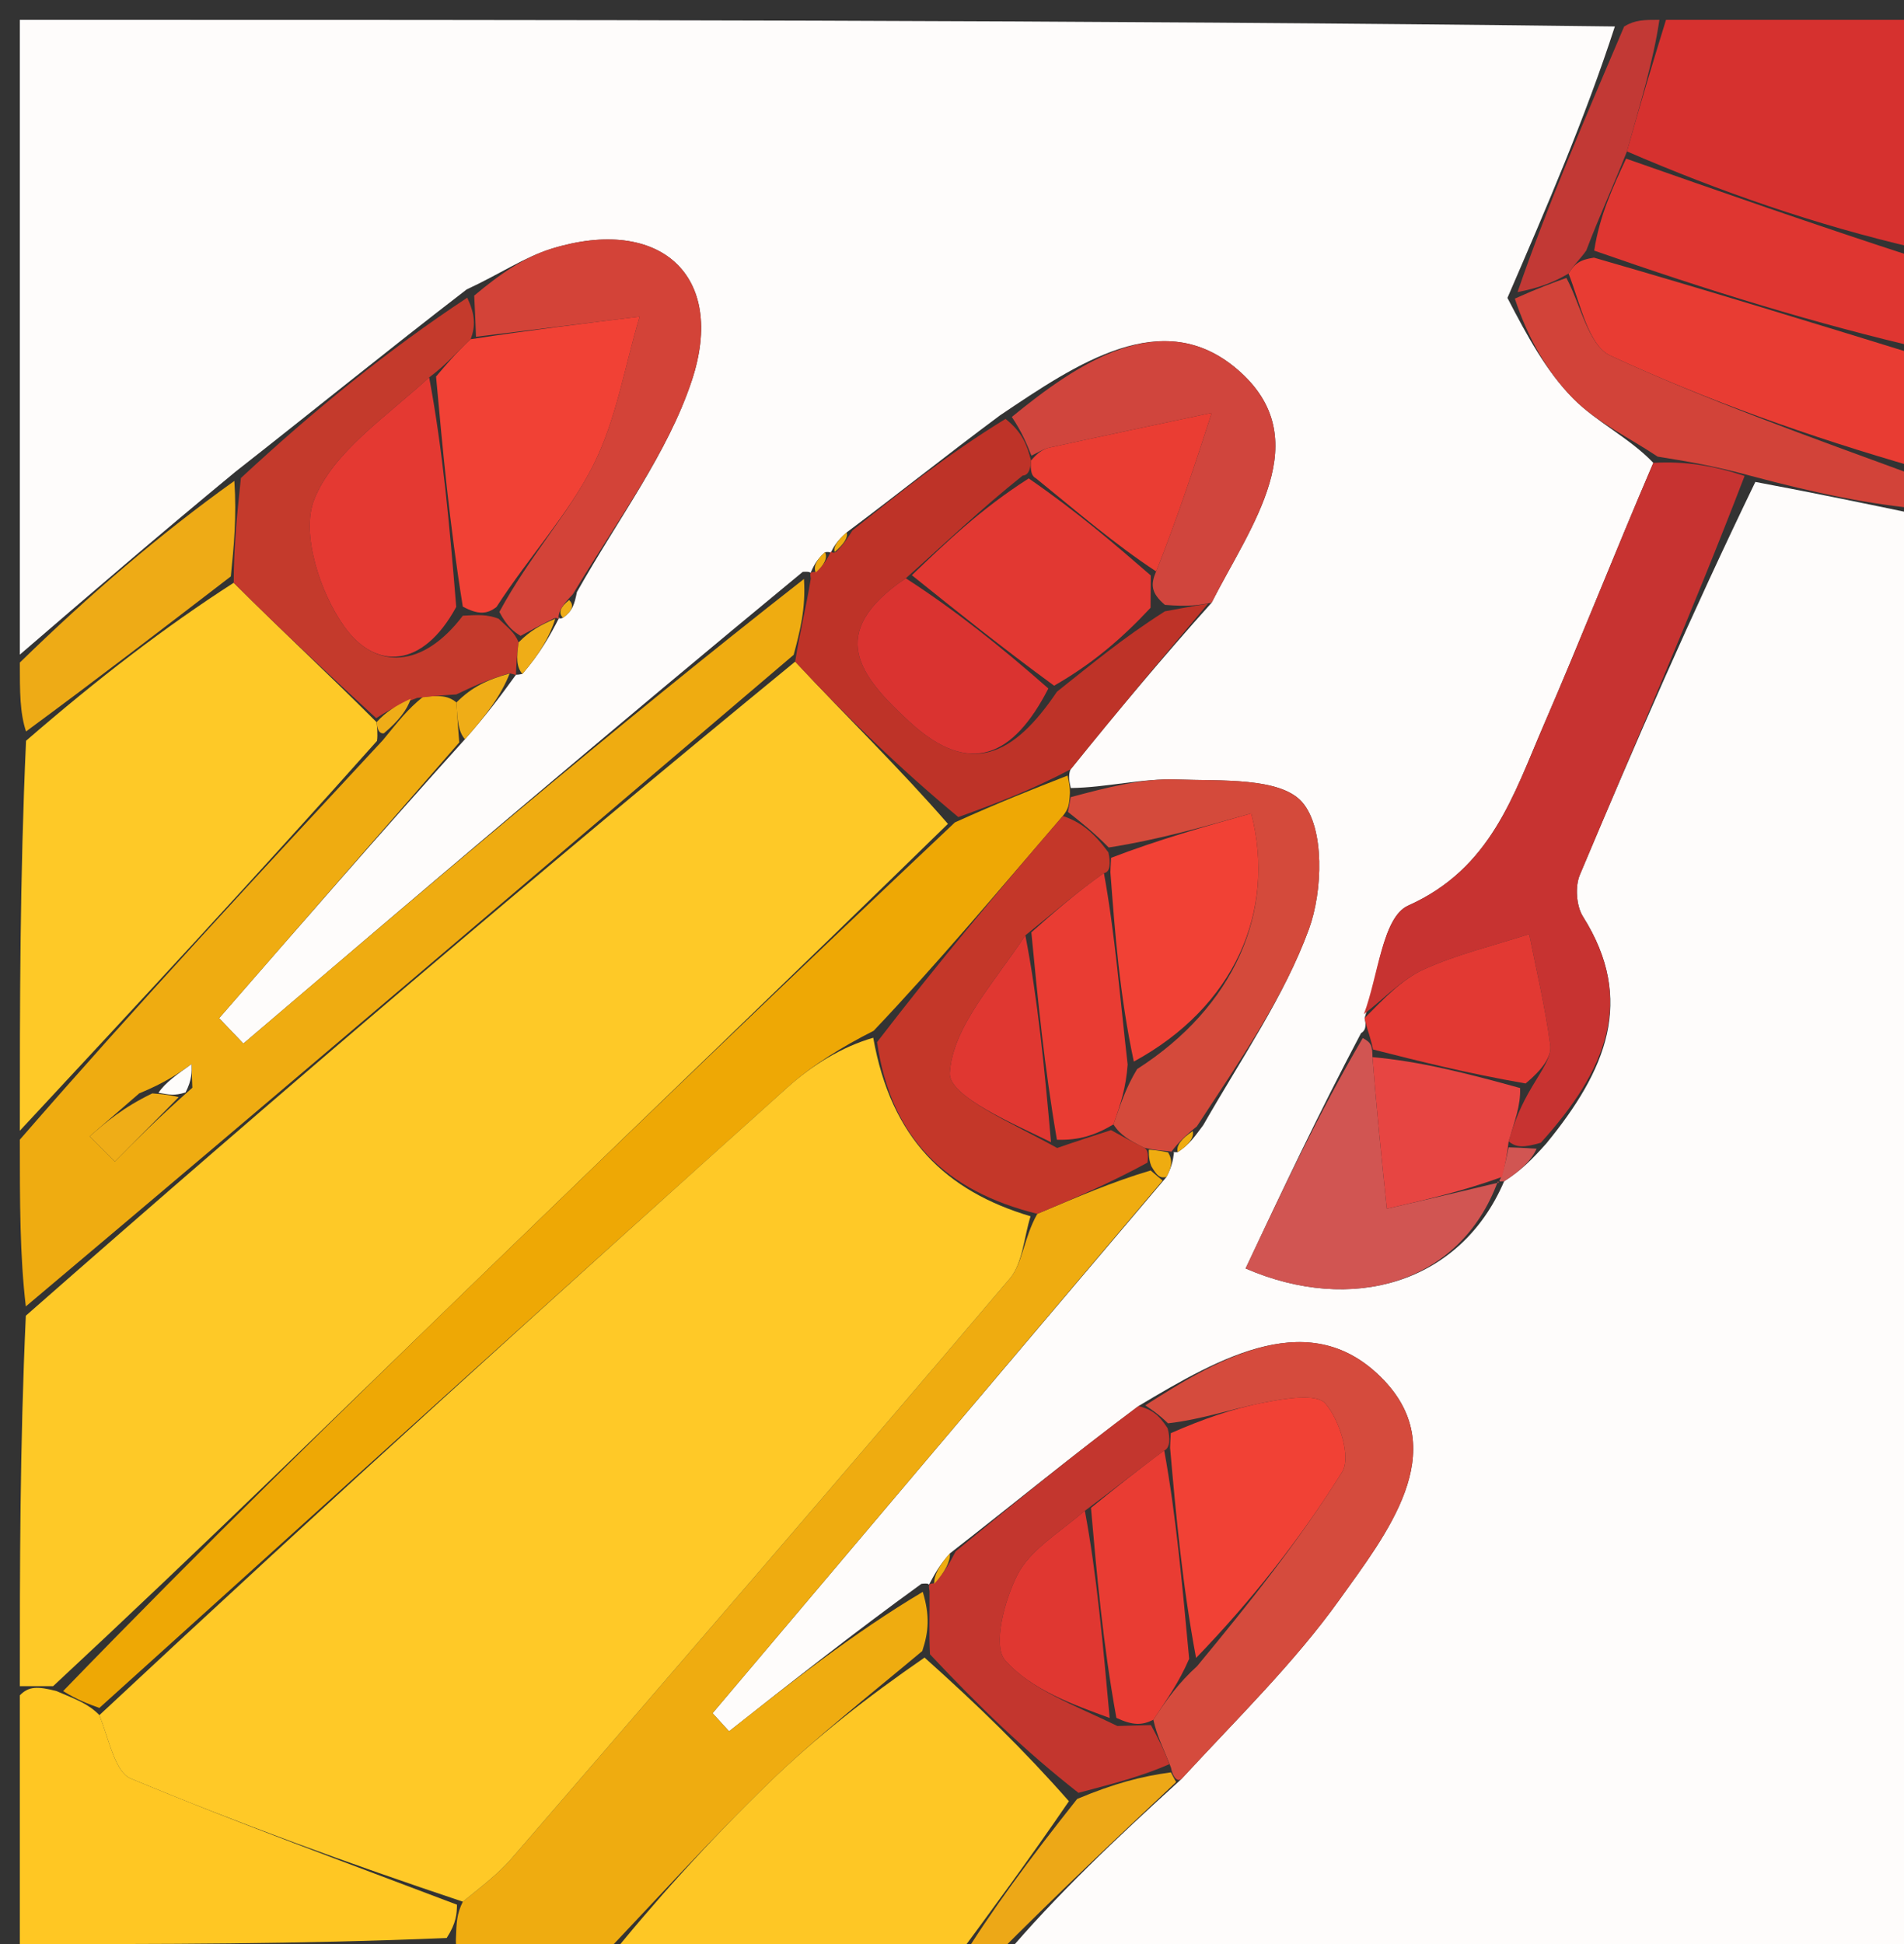 <svg version="1.1" id="Layer_1" xmlns="http://www.w3.org/2000/svg" xmlns:xlink="http://www.w3.org/1999/xlink" x="0px" y="0px"
	 width="100%" viewBox="0 0 96 98" enable-background="new 0 0 96 98" xml:space="preserve">
<rect x="0" y="0" width="96" height="98" fill="#333333" stroke="none"/>
<path fill="#FEFCFB" opacity="1" stroke="none" 
	d="
M1,33 
	C1,22.375 1,11.75 1,1 
	C27.687,1 54.375,1 81.422,1.334 
	C79.901,6.009 78.02,10.349 76.005,15.017 
	C77.001,16.94 77.958,18.707 79.313,20.082 
	C80.504,21.289 82.14,22.057 83.361,23.332 
	C81.383,27.944 79.687,32.269 77.843,36.531 
	C76.309,40.078 75.183,43.781 71,45.651 
	C69.7,46.232 69.481,49.232 68.804,51.319 
	C68.84,51.514 68.945,51.897 68.623,52.081 
	C66.477,56.14 64.652,60.016 62.803,63.944 
	C68.147,66.257 73.628,64.719 75.84,59.547 
	C76.694,59.002 77.225,58.471 77.969,57.639 
	C80.983,53.961 82.473,50.42 79.814,46.205 
	C79.476,45.669 79.408,44.689 79.656,44.101 
	C82.443,37.476 85.316,30.888 88.505,24.294 
	C91.563,24.865 94.281,25.433 97,26 
	C97,50.244 97,74.489 97,99 
	C81.647,99 66.292,99 50.585,98.683 
	C53.255,95.521 56.277,92.677 59.556,89.693 
	C62.413,86.595 65.266,83.816 67.546,80.628 
	C69.894,77.344 73.224,73.169 69.76,69.558 
	C66.131,65.776 61.577,68.383 57.405,70.878 
	C54.104,73.344 51.143,75.775 47.893,78.308 
	C47.344,78.917 47.084,79.424 46.836,79.894 
	C46.847,79.858 46.795,79.803 46.455,79.842 
	C42.997,82.347 39.878,84.812 36.76,87.276 
	C36.482,86.972 36.204,86.667 35.926,86.362 
	C43.492,77.412 51.057,68.462 58.813,59.333 
	C59.074,58.83 59.143,58.505 59.19,58.116 
	C59.169,58.052 59.038,58.086 59.377,58.082 
	C59.965,57.702 60.213,57.328 60.671,56.714 
	C62.631,53.285 64.752,50.23 65.991,46.852 
	C66.7,44.919 66.793,41.747 65.658,40.44 
	C64.554,39.17 61.536,39.375 59.346,39.294 
	C57.584,39.228 55.802,39.701 53.989,39.724 
	C53.95,39.512 53.825,39.098 53.984,38.779 
	C56.399,35.782 58.655,33.104 61.089,30.383 
	C63.051,26.513 66.474,22.122 62.387,18.621 
	C58.612,15.385 54.325,18.312 50.42,20.939 
	C47.728,22.939 45.352,24.842 42.686,26.841 
	C42.199,27.265 42.001,27.593 41.87,27.919 
	C41.936,27.917 41.902,27.788 41.597,27.837 
	C41.146,28.234 41,28.583 40.862,28.894 
	C40.871,28.857 40.818,28.803 40.473,28.828 
	C30.842,36.771 21.557,44.689 12.271,52.607 
	C11.863,52.181 11.456,51.754 11.048,51.327 
	C15.084,46.693 19.12,42.059 23.443,37.265 
	C24.5,36.075 25.27,35.046 26.02,34.007 
	C25.999,33.998 26.014,34.04 26.337,33.973 
	C27.197,32.981 27.734,32.056 28.204,31.116 
	C28.137,31.1 28.156,31.238 28.386,31.143 
	C28.865,30.793 28.959,30.488 29.089,29.844 
	C31.189,26.114 33.659,22.862 34.878,19.194 
	C36.653,13.857 33.253,10.866 27.826,12.532 
	C26.441,12.958 25.191,13.824 23.528,14.591 
	C19.519,17.675 15.861,20.654 11.873,23.779 
	C8.029,26.95 4.514,29.975 1,33 
z"/>
<path fill="#FEC927" opacity="1" stroke="none" 
	d="
M1,85 
	C1,78.979 1,72.958 1.302,66.325 
	C14.409,54.813 27.213,43.911 40.092,33.352 
	C42.767,36.217 45.367,38.74 47.794,41.531 
	C39.878,49.259 32.121,56.704 24.397,64.182 
	C17.251,71.103 10.14,78.06 2.678,85 
	C1.895,85 1.447,85 1,85 
z"/>
<path fill="#FEC927" opacity="1" stroke="none" 
	d="
M1,57 
	C1,50.646 1,44.291 1.313,37.342 
	C4.964,34.183 8.301,31.619 11.784,29.377 
	C14.276,31.866 16.622,34.035 18.986,36.404 
	C19.004,36.605 19.056,37.006 19.008,37.349 
	C12.973,44.128 6.987,50.564 1,57 
z"/>
<path fill="#EFAC11" opacity="1" stroke="none" 
	d="
M1,57.45 
	C6.987,50.564 12.973,44.128 19.307,37.309 
	C20.099,36.343 20.544,35.76 21.323,35.132 
	C22.106,35.061 22.555,35.034 23.014,35.411 
	C23.068,36.351 23.112,36.888 23.156,37.424 
	C19.12,42.059 15.084,46.693 11.048,51.327 
	C11.456,51.754 11.863,52.181 12.271,52.607 
	C21.557,44.689 30.842,36.771 40.536,29.186 
	C40.635,30.683 40.326,31.847 40.017,33.01 
	C27.213,43.911 14.409,54.813 1.302,65.857 
	C1,63.3 1,60.6 1,57.45 
M9.699,54.832 
	C9.683,54.437 9.668,54.043 9.653,53.649 
	C8.983,54.118 8.313,54.587 7.02,55.116 
	C6.187,55.839 5.354,56.562 4.521,57.284 
	C4.944,57.708 5.366,58.131 5.789,58.554 
	C6.862,57.472 7.936,56.391 9.699,54.832 
M2.588,59.517 
	C2.588,59.517 2.479,59.582 2.588,59.517 
z"/>
<path fill="#EFAC10" opacity="1" stroke="none" 
	d="
M58.622,59.513 
	C51.057,68.462 43.492,77.412 35.926,86.362 
	C36.204,86.667 36.482,86.972 36.76,87.276 
	C39.878,84.812 42.997,82.347 46.526,80.246 
	C46.883,81.429 46.829,82.246 46.501,83.228 
	C43.724,85.55 41.113,87.597 38.746,89.895 
	C35.728,92.824 32.906,95.956 30,99 
	C27.958,99 25.917,99 23.441,98.765 
	C23.006,98.529 22.973,98.06 22.988,97.719 
	C23.016,96.925 23.029,96.47 23.337,95.864 
	C24.359,95.037 25.156,94.424 25.8,93.679 
	C34.195,83.964 42.592,74.249 50.905,64.463 
	C51.571,63.68 51.623,62.376 52.302,61.19 
	C54.37,60.319 56.095,59.572 58.016,59.003 
	C58.348,59.292 58.485,59.402 58.622,59.513 
z"/>
<path fill="#FEC725" opacity="1" stroke="none" 
	d="
M30.468,99 
	C32.906,95.956 35.728,92.824 38.746,89.895 
	C41.113,87.597 43.724,85.55 46.616,83.558 
	C49.324,85.98 51.642,88.236 53.895,90.8 
	C51.886,93.739 49.943,96.369 48,99 
	C42.312,99 36.624,99 30.468,99 
z"/>
<path fill="#D6312F" opacity="1" stroke="none" 
	d="
M84,1 
	C88.252,1 92.505,1 97,1 
	C97,4.678 97,8.36 96.619,12.515 
	C91.488,11.325 86.739,9.661 82.031,7.633 
	C82.715,5.179 83.358,3.09 84,1 
z"/>
<path fill="#FFC723" opacity="1" stroke="none" 
	d="
M23.042,96.016 
	C23.029,96.47 23.016,96.925 22.522,97.695 
	C15.028,98.007 8.014,98.004 1,98 
	C1,93.975 1,89.95 1,85.462 
	C1.447,85 1.895,85 2.847,85.247 
	C3.905,85.695 4.457,85.896 5.013,86.459 
	C5.529,87.795 5.809,89.328 6.593,89.655 
	C12.017,91.916 17.546,93.926 23.042,96.016 
z"/>
<path fill="#E83C33" opacity="1" stroke="none" 
	d="
M97,18 
	C97,19.714 97,21.429 96.614,23.564 
	C91.199,22.007 86.094,20.19 81.195,17.928 
	C80.089,17.417 79.698,15.357 79.087,13.79 
	C79.392,13.292 79.649,13.096 80.368,12.988 
	C86.179,14.663 91.589,16.331 97,18 
z"/>
<path fill="#DF3631" opacity="1" stroke="none" 
	d="
M97,17.583 
	C91.589,16.331 86.179,14.663 80.38,12.634 
	C80.657,10.848 81.323,9.423 81.989,7.997 
	C86.739,9.661 91.488,11.325 96.619,12.994 
	C97,14.389 97,15.778 97,17.583 
z"/>
<path fill="#D24339" opacity="1" stroke="none" 
	d="
M78.978,14.01 
	C79.698,15.357 80.089,17.417 81.195,17.928 
	C86.094,20.19 91.199,22.007 96.614,23.993 
	C97,24.444 97,24.889 97,25.667 
	C94.281,25.433 91.563,24.865 88.302,23.995 
	C86.366,23.468 84.973,23.243 83.58,23.019 
	C82.14,22.057 80.504,21.289 79.313,20.082 
	C77.958,18.707 77.001,16.94 76.379,15.053 
	C77.585,14.511 78.281,14.261 78.978,14.01 
z"/>
<path fill="#EEAB16" opacity="1" stroke="none" 
	d="
M11.638,29.056 
	C8.301,31.619 4.964,34.183 1.313,36.873 
	C1,35.933 1,34.867 1,33.4 
	C4.514,29.975 8.029,26.95 11.816,24.243 
	C11.939,26.06 11.789,27.558 11.638,29.056 
z"/>
<path fill="#C23935" opacity="1" stroke="none" 
	d="
M79.087,13.79 
	C78.281,14.261 77.585,14.511 76.514,14.726 
	C78.02,10.349 79.901,6.009 81.891,1.334 
	C82.444,1 82.889,1 83.667,1 
	C83.358,3.09 82.715,5.179 82.031,7.633 
	C81.323,9.423 80.657,10.848 79.98,12.628 
	C79.649,13.096 79.392,13.292 79.087,13.79 
z"/>
<path fill="#EDA817" opacity="1" stroke="none" 
	d="
M48.333,99 
	C49.943,96.369 51.886,93.739 54.311,90.685 
	C56.181,89.901 57.568,89.54 59.037,89.345 
	C59.118,89.511 59.3,89.833 59.3,89.833 
	C56.277,92.677 53.255,95.521 50.116,98.683 
	C49.556,99 49.111,99 48.333,99 
z"/>
<path fill="#FFDC75" opacity="1" stroke="none" 
	d="
M1,98.5 
	C8.014,98.004 15.028,98.007 22.507,98.035 
	C22.973,98.06 23.006,98.529 23.003,98.765 
	C15.667,99 8.333,99 1,98.5 
z"/>
<path fill="#EEA805" opacity="1" stroke="none" 
	d="
M5.01,86.097 
	C4.457,85.896 3.905,85.695 3.183,85.248 
	C10.14,78.06 17.251,71.103 24.397,64.182 
	C32.121,56.704 39.878,49.259 48.145,41.458 
	C50.388,40.443 52.107,39.771 53.825,39.098 
	C53.825,39.098 53.95,39.512 53.945,39.973 
	C53.909,40.599 53.878,40.765 53.587,41.134 
	C50.298,44.953 47.269,48.568 44.048,51.963 
	C42.462,52.765 40.969,53.679 39.689,54.828 
	C28.108,65.228 16.565,75.669 5.01,86.097 
z"/>
<path fill="#C73331" opacity="1" stroke="none" 
	d="
M83.361,23.332 
	C84.973,23.243 86.366,23.468 87.963,23.991 
	C85.316,30.888 82.443,37.476 79.656,44.101 
	C79.408,44.689 79.476,45.669 79.814,46.205 
	C82.473,50.42 80.983,53.961 77.688,57.606 
	C76.817,57.862 76.44,57.849 76.066,57.535 
	C76.372,56.49 76.674,55.745 77.254,54.769 
	C77.758,53.92 78.239,53.268 78.164,52.688 
	C77.92,50.807 77.472,48.952 77.102,47.087 
	C75.325,47.663 73.484,48.099 71.792,48.866 
	C70.673,49.373 69.768,50.355 68.767,51.124 
	C69.481,49.232 69.7,46.232 71,45.651 
	C75.183,43.781 76.309,40.078 77.843,36.531 
	C79.687,32.269 81.383,27.944 83.361,23.332 
z"/>
<path fill="#BE3328" opacity="1" stroke="none" 
	d="
M53.984,38.779 
	C52.107,39.771 50.388,40.443 48.319,41.189 
	C45.367,38.74 42.767,36.217 40.092,33.352 
	C40.326,31.847 40.635,30.683 40.881,29.161 
	C40.818,28.803 40.871,28.857 41.14,28.822 
	C41.574,28.454 41.738,28.121 41.902,27.788 
	C41.902,27.788 41.936,27.917 42.152,27.827 
	C42.571,27.406 42.773,27.075 42.976,26.744 
	C45.352,24.842 47.728,22.939 50.699,21.116 
	C51.531,21.786 51.768,22.377 51.986,23.218 
	C51.966,23.467 51.925,23.964 51.564,23.973 
	C49.46,25.653 47.718,27.325 45.671,29.151 
	C41.557,31.931 43.39,34.103 45.842,36.37 
	C48.921,39.217 51.118,38.095 53.293,34.867 
	C55.059,33.472 56.535,32.218 58.734,30.817 
	C59.941,30.589 60.426,30.507 60.911,30.426 
	C58.655,33.104 56.399,35.782 53.984,38.779 
z"/>
<path fill="#D54B3D" opacity="1" stroke="none" 
	d="
M57.745,70.844 
	C61.577,68.383 66.131,65.776 69.76,69.558 
	C73.224,73.169 69.894,77.344 67.546,80.628 
	C65.266,83.816 62.413,86.595 59.556,89.693 
	C59.3,89.833 59.118,89.511 59.039,89.1 
	C58.65,88.113 58.341,87.537 58.153,86.693 
	C58.855,85.627 59.434,84.829 60.361,83.988 
	C63.066,80.719 65.562,77.58 67.671,74.2 
	C68.134,73.458 67.544,71.578 66.828,70.752 
	C66.369,70.222 64.76,70.505 63.72,70.705 
	C62.14,71.008 60.606,71.555 58.891,71.749 
	C58.402,71.281 58.073,71.062 57.745,70.844 
z"/>
<path fill="#C43A2C" opacity="1" stroke="none" 
	d="
M11.784,29.377 
	C11.789,27.558 11.939,26.06 12.146,24.098 
	C15.861,20.654 19.519,17.675 23.559,15.006 
	C23.961,15.87 23.98,16.424 23.733,17.1 
	C22.974,17.81 22.48,18.397 21.639,19.025 
	C19.397,21.073 16.796,22.796 15.844,25.178 
	C15.16,26.887 16.134,29.867 17.353,31.578 
	C18.949,33.818 21.335,33.678 23.336,31.038 
	C24.111,30.995 24.554,30.967 25.14,31.19 
	C25.605,31.646 25.927,31.85 26.152,32.38 
	C26.042,33.15 26.028,33.595 26.014,34.04 
	C26.014,34.04 25.999,33.998 25.677,33.942 
	C24.571,34.26 23.787,34.634 23.004,35.008 
	C22.555,35.034 22.106,35.061 21.04,35.179 
	C19.938,35.581 19.453,35.892 18.968,36.203 
	C16.622,34.035 14.276,31.866 11.784,29.377 
z"/>
<path fill="#D44A3B" opacity="1" stroke="none" 
	d="
M53.847,40.931 
	C53.878,40.765 53.909,40.599 53.984,40.185 
	C55.802,39.701 57.584,39.228 59.346,39.294 
	C61.536,39.375 64.554,39.17 65.658,40.44 
	C66.793,41.747 66.7,44.919 65.991,46.852 
	C64.752,50.23 62.631,53.285 60.347,56.78 
	C59.556,57.419 59.297,57.752 59.038,58.086 
	C59.038,58.086 59.169,58.052 58.874,58.026 
	C58.363,57.985 58.145,57.969 57.679,57.853 
	C56.96,57.491 56.489,57.231 56.141,56.682 
	C56.517,55.609 56.77,54.825 57.335,53.891 
	C62.205,50.778 64.37,45.947 63.087,41.004 
	C60.735,41.669 58.387,42.334 55.902,42.722 
	C55.126,41.94 54.487,41.436 53.847,40.931 
z"/>
<path fill="#D34338" opacity="1" stroke="none" 
	d="
M26.248,32.054 
	C25.927,31.85 25.605,31.646 25.177,30.849 
	C26.71,28.01 28.66,25.92 29.902,23.472 
	C31.072,21.164 31.498,18.479 32.251,15.96 
	C29.5,16.299 26.75,16.638 23.999,16.977 
	C23.98,16.424 23.961,15.87 23.91,14.902 
	C25.191,13.824 26.441,12.958 27.826,12.532 
	C33.253,10.866 36.653,13.857 34.878,19.194 
	C33.659,22.862 31.189,26.114 28.882,29.957 
	C28.249,30.606 28.139,30.898 28.156,31.238 
	C28.156,31.238 28.137,31.1 27.927,31.176 
	C27.228,31.52 26.738,31.787 26.248,32.054 
z"/>
<path fill="#C3362E" opacity="1" stroke="none" 
	d="
M58.031,86.962 
	C58.341,87.537 58.65,88.113 58.958,88.933 
	C57.568,89.54 56.181,89.901 54.377,90.377 
	C51.642,88.236 49.324,85.98 46.89,83.394 
	C46.829,82.246 46.883,81.429 46.866,80.207 
	C46.795,79.803 46.847,79.858 47.116,79.804 
	C47.651,79.235 47.917,78.721 48.183,78.206 
	C51.143,75.775 54.104,73.344 57.405,70.878 
	C58.073,71.062 58.402,71.281 58.87,71.997 
	C59.01,72.494 58.996,72.991 58.701,73.123 
	C57.273,74.173 56.14,75.092 54.699,76.159 
	C53.327,77.319 51.921,78.158 51.295,79.393 
	C50.646,80.672 50.039,82.966 50.683,83.696 
	C52.007,85.197 54.179,85.951 56.339,87.007 
	C57.129,86.989 57.58,86.976 58.031,86.962 
z"/>
<path fill="#D15552" opacity="1" stroke="none" 
	d="
M75.517,59.562 
	C73.628,64.719 68.147,66.257 62.803,63.944 
	C64.652,60.016 66.477,56.14 68.71,52.328 
	C69.156,52.563 69.194,52.734 69.201,53.29 
	C69.414,56.017 69.657,58.357 69.923,60.933 
	C71.839,60.491 73.731,60.054 75.596,59.604 
	C75.569,59.592 75.517,59.562 75.517,59.562 
z"/>
<path fill="#D0453D" opacity="1" stroke="none" 
	d="
M61.089,30.383 
	C60.426,30.507 59.941,30.589 58.734,30.492 
	C58.015,29.879 58.018,29.444 58.293,28.806 
	C59.409,26.005 60.253,23.408 61.097,20.811 
	C58.368,21.392 55.637,21.967 52.911,22.565 
	C52.594,22.634 52.306,22.831 52.005,22.968 
	C51.768,22.377 51.531,21.786 51.016,21.018 
	C54.325,18.312 58.612,15.385 62.387,18.621 
	C66.474,22.122 63.051,26.513 61.089,30.383 
z"/>
<path fill="#E23933" opacity="1" stroke="none" 
	d="
M69.231,52.905 
	C69.194,52.734 69.156,52.563 69.032,52.145 
	C68.945,51.897 68.84,51.514 68.804,51.319 
	C69.768,50.355 70.673,49.373 71.792,48.866 
	C73.484,48.099 75.325,47.663 77.102,47.087 
	C77.472,48.952 77.92,50.807 78.164,52.688 
	C78.239,53.268 77.758,53.92 76.923,54.618 
	C73.953,54.101 71.592,53.503 69.231,52.905 
z"/>
<path fill="#EFAD17" opacity="1" stroke="none" 
	d="
M23.014,35.411 
	C23.787,34.634 24.571,34.26 25.697,33.951 
	C25.27,35.046 24.5,36.075 23.443,37.265 
	C23.112,36.888 23.068,36.351 23.014,35.411 
z"/>
<path fill="#D15552" opacity="1" stroke="none" 
	d="
M76.062,57.836 
	C76.44,57.849 76.817,57.862 77.475,57.907 
	C77.225,58.471 76.694,59.002 75.84,59.547 
	C75.517,59.562 75.569,59.592 75.7,59.319 
	C75.908,58.642 75.985,58.239 76.062,57.836 
z"/>
<path fill="#EFAD17" opacity="1" stroke="none" 
	d="
M26.152,32.38 
	C26.738,31.787 27.228,31.52 27.995,31.192 
	C27.734,32.056 27.197,32.981 26.337,33.973 
	C26.028,33.595 26.042,33.15 26.152,32.38 
z"/>
<path fill="#EFAC10" opacity="1" stroke="none" 
	d="
M47.893,78.308 
	C47.917,78.721 47.651,79.235 47.105,79.84 
	C47.084,79.424 47.344,78.917 47.893,78.308 
z"/>
<path fill="#EFAC10" opacity="1" stroke="none" 
	d="
M59.377,58.082 
	C59.297,57.752 59.556,57.419 60.138,57.019 
	C60.213,57.328 59.965,57.702 59.377,58.082 
z"/>
<path fill="#EFAC10" opacity="1" stroke="none" 
	d="
M57.927,57.954 
	C58.145,57.969 58.363,57.985 58.896,58.09 
	C59.143,58.505 59.074,58.83 58.813,59.333 
	C58.485,59.402 58.348,59.292 58.05,58.787 
	C57.889,58.392 57.927,57.954 57.927,57.954 
z"/>
<path fill="#EFAD17" opacity="1" stroke="none" 
	d="
M28.386,31.143 
	C28.139,30.898 28.249,30.606 28.694,30.25 
	C28.959,30.488 28.865,30.793 28.386,31.143 
z"/>
<path fill="#EFAC11" opacity="1" stroke="none" 
	d="
M41.597,27.837 
	C41.738,28.121 41.574,28.454 41.132,28.859 
	C41,28.583 41.146,28.234 41.597,27.837 
z"/>
<path fill="#EFAC11" opacity="1" stroke="none" 
	d="
M42.686,26.841 
	C42.773,27.075 42.571,27.406 42.085,27.829 
	C42.001,27.593 42.199,27.265 42.686,26.841 
z"/>
<path fill="#EFAD17" opacity="1" stroke="none" 
	d="
M18.986,36.404 
	C19.453,35.892 19.938,35.581 20.706,35.224 
	C20.544,35.76 20.099,36.343 19.355,36.966 
	C19.056,37.006 19.004,36.605 18.986,36.404 
z"/>
<path fill="#EFAD17" opacity="1" stroke="none" 
	d="
M9.009,55.309 
	C7.936,56.391 6.862,57.472 5.789,58.554 
	C5.366,58.131 4.944,57.708 4.521,57.284 
	C5.354,56.562 6.187,55.839 7.679,55.118 
	C8.562,55.184 8.786,55.247 9.009,55.309 
z"/>
<path fill="#FEFCFB" opacity="1" stroke="none" 
	d="
M9.354,55.071 
	C8.786,55.247 8.562,55.184 7.991,55.088 
	C8.313,54.587 8.983,54.118 9.653,53.649 
	C9.668,54.043 9.683,54.437 9.354,55.071 
z"/>
<path fill="#EFAD17" opacity="1" stroke="none" 
	d="
M2.533,59.55 
	C2.479,59.582 2.588,59.517 2.533,59.55 
z"/>
<path fill="#FFC927" opacity="1" stroke="none" 
	d="
M5.013,86.459 
	C16.565,75.669 28.108,65.228 39.689,54.828 
	C40.969,53.679 42.462,52.765 44.029,52.313 
	C44.931,57.404 47.7,60.045 51.961,61.313 
	C51.623,62.376 51.571,63.68 50.905,64.463 
	C42.592,74.249 34.195,83.964 25.8,93.679 
	C25.156,94.424 24.359,95.037 23.337,95.864 
	C17.546,93.926 12.017,91.916 6.593,89.655 
	C5.809,89.328 5.529,87.795 5.013,86.459 
z"/>
<path fill="#C43729" opacity="1" stroke="none" 
	d="
M52.302,61.19 
	C47.7,60.045 44.931,57.404 44.221,52.534 
	C47.269,48.568 50.298,44.953 53.587,41.134 
	C54.487,41.436 55.126,41.94 55.884,42.966 
	C56.002,43.486 55.987,43.974 55.659,44.012 
	C54.221,45.033 53.111,46.017 51.698,47.152 
	C50.116,49.556 48.04,51.758 47.888,54.085 
	C47.811,55.271 51.189,56.683 53.301,57.87 
	C54.405,57.488 55.212,57.229 56.019,56.97 
	C56.489,57.231 56.96,57.491 57.679,57.853 
	C57.927,57.954 57.889,58.392 57.855,58.608 
	C56.095,59.572 54.37,60.319 52.302,61.19 
z"/>
<path fill="#E74542" opacity="1" stroke="none" 
	d="
M76.066,57.535 
	C75.985,58.239 75.908,58.642 75.727,59.331 
	C73.731,60.054 71.839,60.491 69.923,60.933 
	C69.657,58.357 69.414,56.017 69.201,53.29 
	C71.592,53.503 73.953,54.101 76.645,54.849 
	C76.674,55.745 76.372,56.49 76.066,57.535 
z"/>
<path fill="#E23832" opacity="1" stroke="none" 
	d="
M58.022,29.009 
	C58.018,29.444 58.015,29.879 58.011,30.639 
	C56.535,32.218 55.059,33.472 53.148,34.566 
	C50.467,32.603 48.222,30.8 45.976,28.996 
	C47.718,27.325 49.46,25.653 51.868,24.117 
	C54.363,25.838 56.192,27.424 58.022,29.009 
z"/>
<path fill="#DA3330" opacity="1" stroke="none" 
	d="
M45.671,29.151 
	C48.222,30.8 50.467,32.603 52.858,34.707 
	C51.118,38.095 48.921,39.217 45.842,36.37 
	C43.39,34.103 41.557,31.931 45.671,29.151 
z"/>
<path fill="#EA3D33" opacity="1" stroke="none" 
	d="
M58.293,28.806 
	C56.192,27.424 54.363,25.838 52.229,24.109 
	C51.925,23.964 51.966,23.467 51.986,23.218 
	C52.306,22.831 52.594,22.634 52.911,22.565 
	C55.637,21.967 58.368,21.392 61.097,20.811 
	C60.253,23.408 59.409,26.005 58.293,28.806 
z"/>
<path fill="#F14135" opacity="1" stroke="none" 
	d="
M58.996,72.991 
	C58.996,72.991 59.01,72.494 59.031,72.246 
	C60.606,71.555 62.14,71.008 63.72,70.705 
	C64.76,70.505 66.369,70.222 66.828,70.752 
	C67.544,71.578 68.134,73.458 67.671,74.2 
	C65.562,77.58 63.066,80.719 60.306,83.577 
	C59.601,79.804 59.298,76.398 58.996,72.991 
z"/>
<path fill="#E93C33" opacity="1" stroke="none" 
	d="
M58.701,73.123 
	C59.298,76.398 59.601,79.804 59.958,83.621 
	C59.434,84.829 58.855,85.627 58.153,86.693 
	C57.58,86.976 57.129,86.989 56.288,86.598 
	C55.601,82.8 55.304,79.406 55.007,76.012 
	C56.14,75.092 57.273,74.173 58.701,73.123 
z"/>
<path fill="#F14135" opacity="1" stroke="none" 
	d="
M23.733,17.1 
	C26.75,16.638 29.5,16.299 32.251,15.96 
	C31.498,18.479 31.072,21.164 29.902,23.472 
	C28.66,25.92 26.71,28.01 25.033,30.598 
	C24.554,30.967 24.111,30.995 23.335,30.579 
	C22.663,26.417 22.324,22.7 21.986,18.983 
	C22.48,18.397 22.974,17.81 23.733,17.1 
z"/>
<path fill="#E43932" opacity="1" stroke="none" 
	d="
M21.639,19.025 
	C22.324,22.7 22.663,26.417 23.003,30.594 
	C21.335,33.678 18.949,33.818 17.353,31.578 
	C16.134,29.867 15.16,26.887 15.844,25.178 
	C16.796,22.796 19.397,21.073 21.639,19.025 
z"/>
<path fill="#F14135" opacity="1" stroke="none" 
	d="
M55.987,43.974 
	C55.987,43.974 56.002,43.486 56.021,43.243 
	C58.387,42.334 60.735,41.669 63.087,41.004 
	C64.37,45.947 62.205,50.778 57.168,53.513 
	C56.455,50.181 56.221,47.078 55.987,43.974 
z"/>
<path fill="#E93C33" opacity="1" stroke="none" 
	d="
M55.659,44.012 
	C56.221,47.078 56.455,50.181 56.856,53.662 
	C56.77,54.825 56.517,55.609 56.141,56.682 
	C55.212,57.229 54.405,57.488 53.29,57.455 
	C52.655,53.776 52.328,50.388 52.001,47 
	C53.111,46.017 54.221,45.033 55.659,44.012 
z"/>
<path fill="#E03731" opacity="1" stroke="none" 
	d="
M54.699,76.159 
	C55.304,79.406 55.601,82.8 55.95,86.604 
	C54.179,85.951 52.007,85.197 50.683,83.696 
	C50.039,82.966 50.646,80.672 51.295,79.393 
	C51.921,78.158 53.327,77.319 54.699,76.159 
z"/>
<path fill="#E03731" opacity="1" stroke="none" 
	d="
M51.698,47.152 
	C52.328,50.388 52.655,53.776 52.993,57.578 
	C51.189,56.683 47.811,55.271 47.888,54.085 
	C48.04,51.758 50.116,49.556 51.698,47.152 
z"/>
</svg>